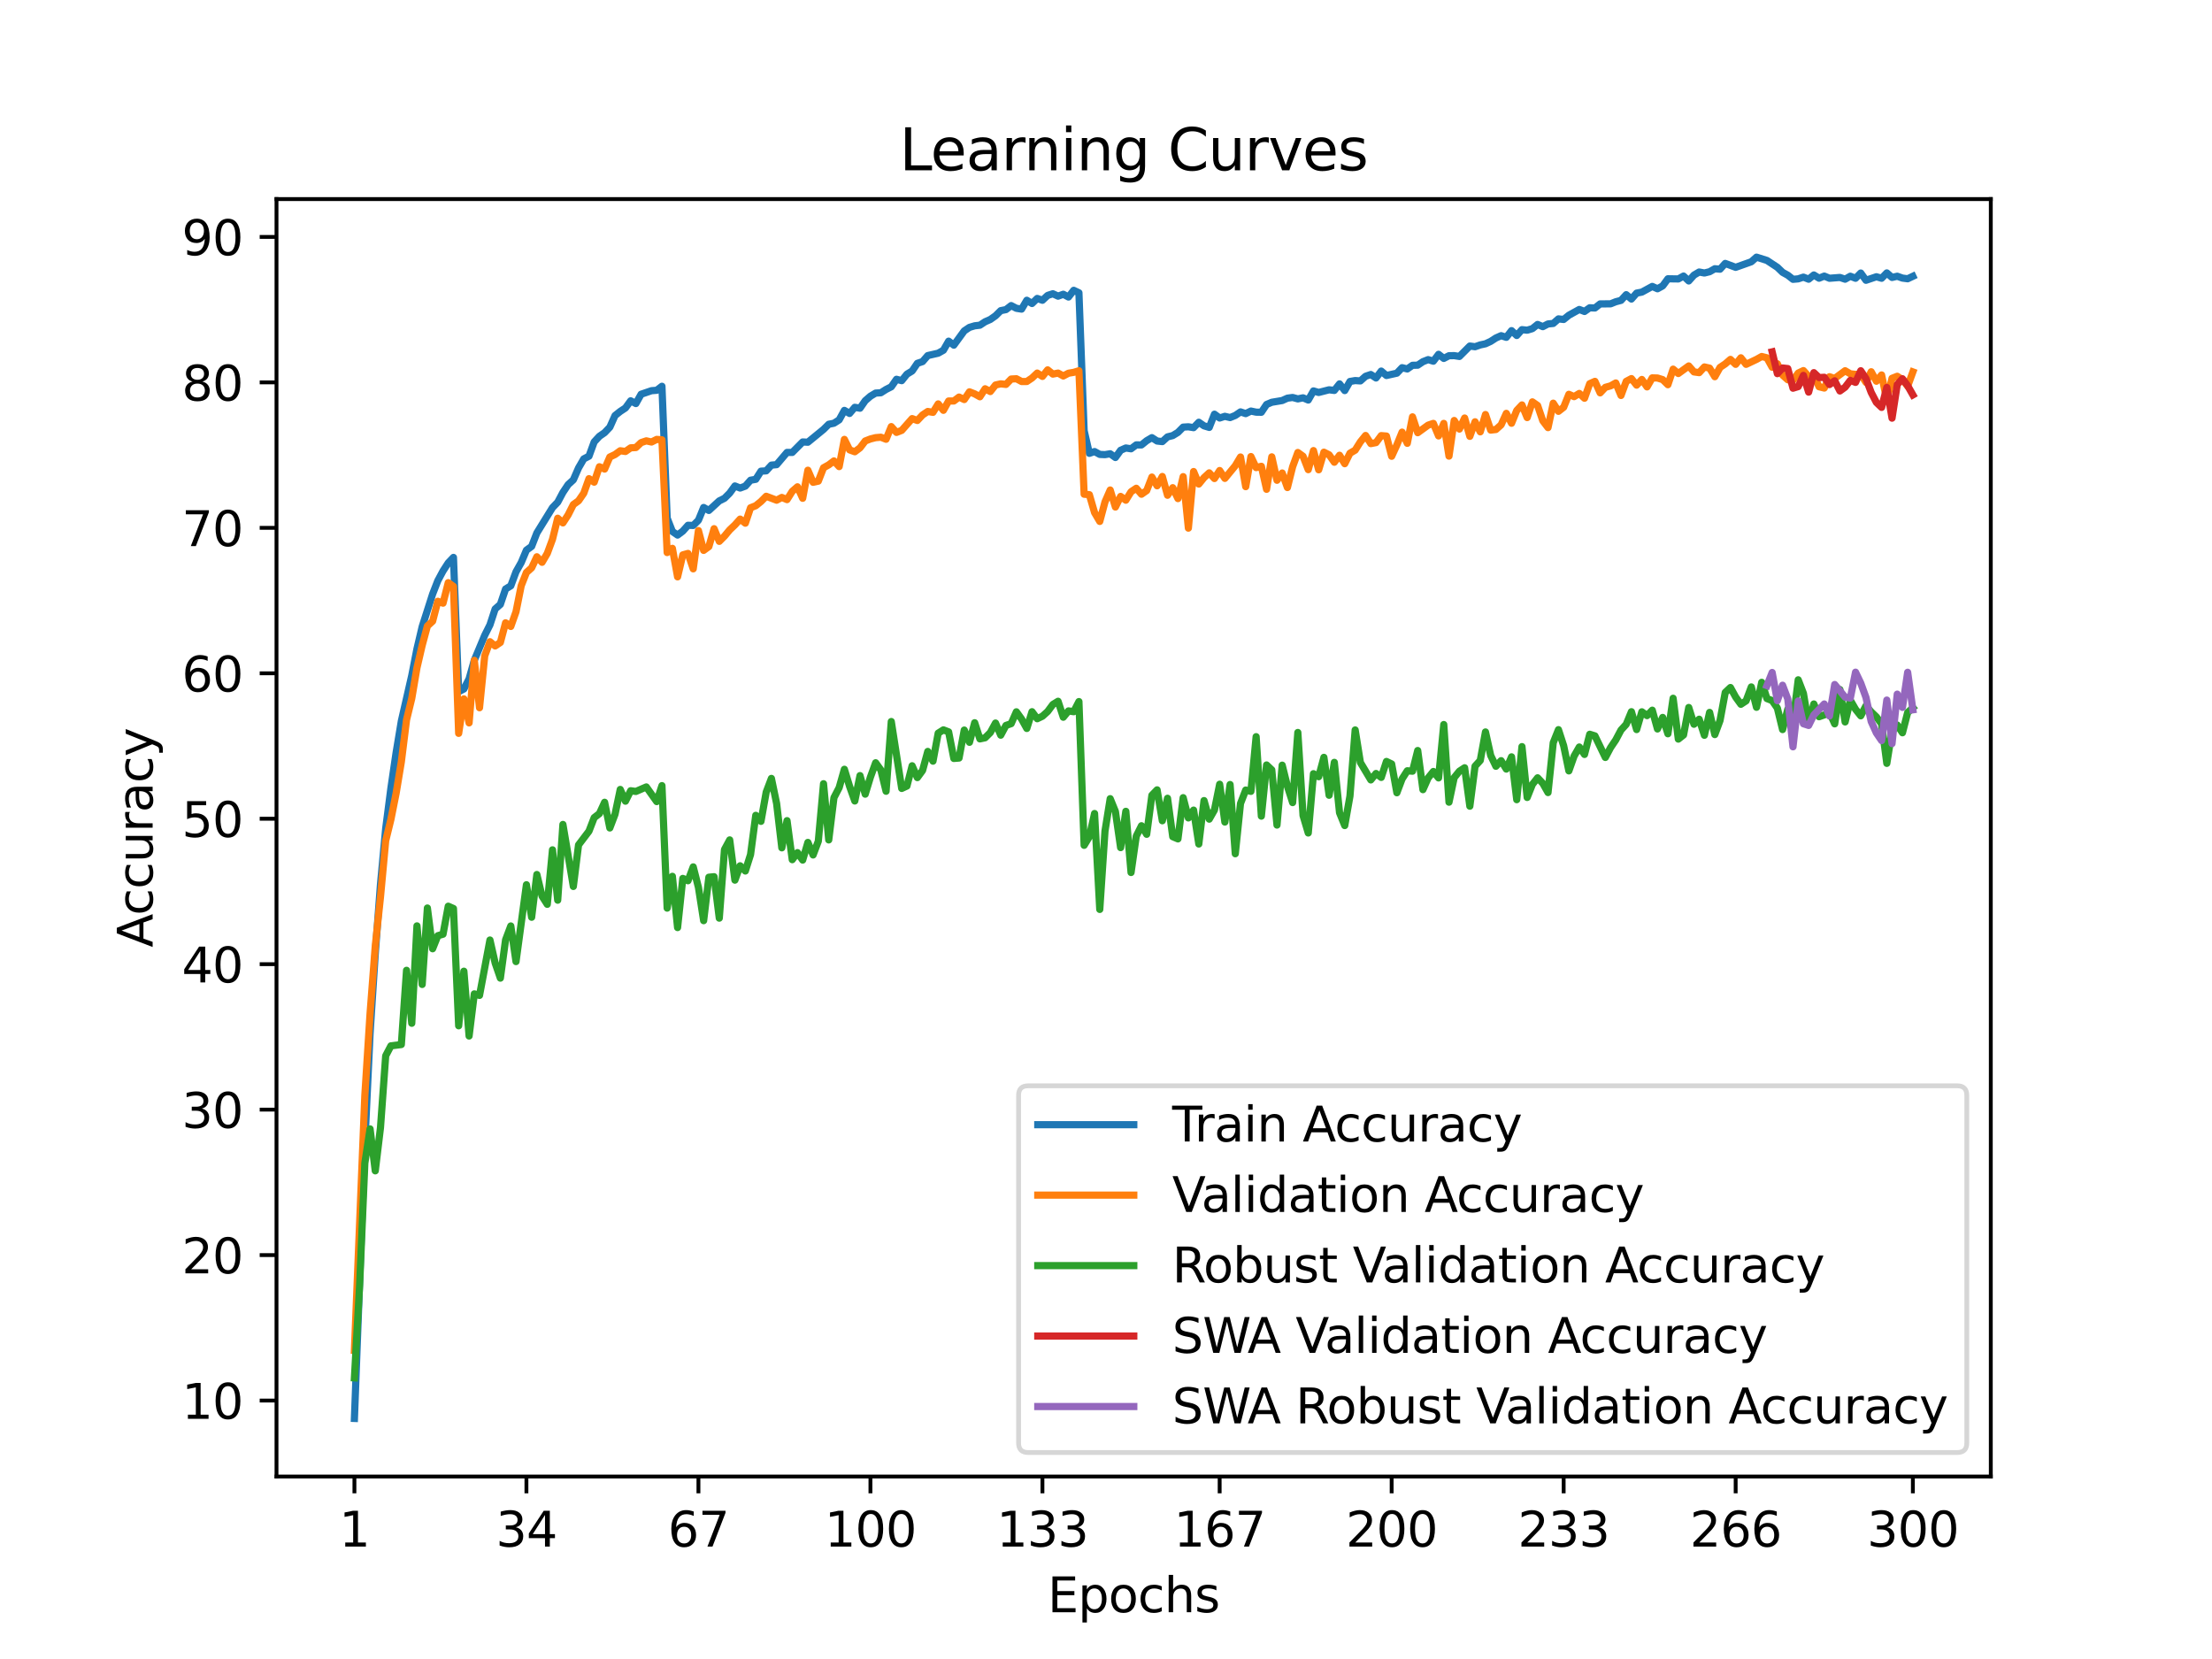 <?xml version="1.0" encoding="utf-8" standalone="no"?>
<!DOCTYPE svg PUBLIC "-//W3C//DTD SVG 1.1//EN"
  "http://www.w3.org/Graphics/SVG/1.1/DTD/svg11.dtd">
<svg xmlns:xlink="http://www.w3.org/1999/xlink" width="460.8pt" height="345.6pt" viewBox="0 0 460.8 345.6" xmlns="http://www.w3.org/2000/svg" version="1.1">
 <defs>
  <style type="text/css">*{stroke-linejoin: round; stroke-linecap: butt}</style>
 </defs>
 <g id="figure_1">
  <g id="patch_1">
   <path d="M 0 345.6 
L 460.8 345.6 
L 460.8 0 
L 0 0 
z
" style="fill: #ffffff"/>
  </g>
  <g id="axes_1">
   <g id="patch_2">
    <path d="M 57.6 307.584 
L 414.72 307.584 
L 414.72 41.472 
L 57.6 41.472 
z
" style="fill: #ffffff"/>
   </g>
   <g id="matplotlib.axis_1">
    <g id="xtick_1">
     <g id="line2d_1">
      <defs>
       <path id="mfc3f866e34" d="M 0 0 
L 0 3.5 
" style="stroke: #000000; stroke-width: 0.8"/>
      </defs>
      <g>
       <use xlink:href="#mfc3f866e34" x="73.833" y="307.584" style="stroke: #000000; stroke-width: 0.8"/>
      </g>
     </g>
     <g id="text_1">
      <!-- 1 -->
      <g transform="translate(70.651 322.182) scale(0.1 -0.1)">
       <defs>
        <path id="DejaVuSans-31" d="M 794 531 
L 1825 531 
L 1825 4091 
L 703 3866 
L 703 4441 
L 1819 4666 
L 2450 4666 
L 2450 531 
L 3481 531 
L 3481 0 
L 794 0 
L 794 531 
z
" transform="scale(0.016)"/>
       </defs>
       <use xlink:href="#DejaVuSans-31"/>
      </g>
     </g>
    </g>
    <g id="xtick_2">
     <g id="line2d_2">
      <g>
       <use xlink:href="#mfc3f866e34" x="109.664" y="307.584" style="stroke: #000000; stroke-width: 0.8"/>
      </g>
     </g>
     <g id="text_2">
      <!-- 34 -->
      <g transform="translate(103.302 322.182) scale(0.1 -0.1)">
       <defs>
        <path id="DejaVuSans-33" d="M 2597 2516 
Q 3050 2419 3304 2112 
Q 3559 1806 3559 1356 
Q 3559 666 3084 287 
Q 2609 -91 1734 -91 
Q 1441 -91 1130 -33 
Q 819 25 488 141 
L 488 750 
Q 750 597 1062 519 
Q 1375 441 1716 441 
Q 2309 441 2620 675 
Q 2931 909 2931 1356 
Q 2931 1769 2642 2001 
Q 2353 2234 1838 2234 
L 1294 2234 
L 1294 2753 
L 1863 2753 
Q 2328 2753 2575 2939 
Q 2822 3125 2822 3475 
Q 2822 3834 2567 4026 
Q 2313 4219 1838 4219 
Q 1578 4219 1281 4162 
Q 984 4106 628 3988 
L 628 4550 
Q 988 4650 1302 4700 
Q 1616 4750 1894 4750 
Q 2613 4750 3031 4423 
Q 3450 4097 3450 3541 
Q 3450 3153 3228 2886 
Q 3006 2619 2597 2516 
z
" transform="scale(0.016)"/>
        <path id="DejaVuSans-34" d="M 2419 4116 
L 825 1625 
L 2419 1625 
L 2419 4116 
z
M 2253 4666 
L 3047 4666 
L 3047 1625 
L 3713 1625 
L 3713 1100 
L 3047 1100 
L 3047 0 
L 2419 0 
L 2419 1100 
L 313 1100 
L 313 1709 
L 2253 4666 
z
" transform="scale(0.016)"/>
       </defs>
       <use xlink:href="#DejaVuSans-33"/>
       <use xlink:href="#DejaVuSans-34" x="63.623"/>
      </g>
     </g>
    </g>
    <g id="xtick_3">
     <g id="line2d_3">
      <g>
       <use xlink:href="#mfc3f866e34" x="145.496" y="307.584" style="stroke: #000000; stroke-width: 0.8"/>
      </g>
     </g>
     <g id="text_3">
      <!-- 67 -->
      <g transform="translate(139.133 322.182) scale(0.1 -0.1)">
       <defs>
        <path id="DejaVuSans-36" d="M 2113 2584 
Q 1688 2584 1439 2293 
Q 1191 2003 1191 1497 
Q 1191 994 1439 701 
Q 1688 409 2113 409 
Q 2538 409 2786 701 
Q 3034 994 3034 1497 
Q 3034 2003 2786 2293 
Q 2538 2584 2113 2584 
z
M 3366 4563 
L 3366 3988 
Q 3128 4100 2886 4159 
Q 2644 4219 2406 4219 
Q 1781 4219 1451 3797 
Q 1122 3375 1075 2522 
Q 1259 2794 1537 2939 
Q 1816 3084 2150 3084 
Q 2853 3084 3261 2657 
Q 3669 2231 3669 1497 
Q 3669 778 3244 343 
Q 2819 -91 2113 -91 
Q 1303 -91 875 529 
Q 447 1150 447 2328 
Q 447 3434 972 4092 
Q 1497 4750 2381 4750 
Q 2619 4750 2861 4703 
Q 3103 4656 3366 4563 
z
" transform="scale(0.016)"/>
        <path id="DejaVuSans-37" d="M 525 4666 
L 3525 4666 
L 3525 4397 
L 1831 0 
L 1172 0 
L 2766 4134 
L 525 4134 
L 525 4666 
z
" transform="scale(0.016)"/>
       </defs>
       <use xlink:href="#DejaVuSans-36"/>
       <use xlink:href="#DejaVuSans-37" x="63.623"/>
      </g>
     </g>
    </g>
    <g id="xtick_4">
     <g id="line2d_4">
      <g>
       <use xlink:href="#mfc3f866e34" x="181.327" y="307.584" style="stroke: #000000; stroke-width: 0.8"/>
      </g>
     </g>
     <g id="text_4">
      <!-- 100 -->
      <g transform="translate(171.783 322.182) scale(0.1 -0.1)">
       <defs>
        <path id="DejaVuSans-30" d="M 2034 4250 
Q 1547 4250 1301 3770 
Q 1056 3291 1056 2328 
Q 1056 1369 1301 889 
Q 1547 409 2034 409 
Q 2525 409 2770 889 
Q 3016 1369 3016 2328 
Q 3016 3291 2770 3770 
Q 2525 4250 2034 4250 
z
M 2034 4750 
Q 2819 4750 3233 4129 
Q 3647 3509 3647 2328 
Q 3647 1150 3233 529 
Q 2819 -91 2034 -91 
Q 1250 -91 836 529 
Q 422 1150 422 2328 
Q 422 3509 836 4129 
Q 1250 4750 2034 4750 
z
" transform="scale(0.016)"/>
       </defs>
       <use xlink:href="#DejaVuSans-31"/>
       <use xlink:href="#DejaVuSans-30" x="63.623"/>
       <use xlink:href="#DejaVuSans-30" x="127.246"/>
      </g>
     </g>
    </g>
    <g id="xtick_5">
     <g id="line2d_5">
      <g>
       <use xlink:href="#mfc3f866e34" x="217.158" y="307.584" style="stroke: #000000; stroke-width: 0.8"/>
      </g>
     </g>
     <g id="text_5">
      <!-- 133 -->
      <g transform="translate(207.615 322.182) scale(0.1 -0.1)">
       <use xlink:href="#DejaVuSans-31"/>
       <use xlink:href="#DejaVuSans-33" x="63.623"/>
       <use xlink:href="#DejaVuSans-33" x="127.246"/>
      </g>
     </g>
    </g>
    <g id="xtick_6">
     <g id="line2d_6">
      <g>
       <use xlink:href="#mfc3f866e34" x="254.076" y="307.584" style="stroke: #000000; stroke-width: 0.8"/>
      </g>
     </g>
     <g id="text_6">
      <!-- 167 -->
      <g transform="translate(244.532 322.182) scale(0.1 -0.1)">
       <use xlink:href="#DejaVuSans-31"/>
       <use xlink:href="#DejaVuSans-36" x="63.623"/>
       <use xlink:href="#DejaVuSans-37" x="127.246"/>
      </g>
     </g>
    </g>
    <g id="xtick_7">
     <g id="line2d_7">
      <g>
       <use xlink:href="#mfc3f866e34" x="289.907" y="307.584" style="stroke: #000000; stroke-width: 0.8"/>
      </g>
     </g>
     <g id="text_7">
      <!-- 200 -->
      <g transform="translate(280.363 322.182) scale(0.1 -0.1)">
       <defs>
        <path id="DejaVuSans-32" d="M 1228 531 
L 3431 531 
L 3431 0 
L 469 0 
L 469 531 
Q 828 903 1448 1529 
Q 2069 2156 2228 2338 
Q 2531 2678 2651 2914 
Q 2772 3150 2772 3378 
Q 2772 3750 2511 3984 
Q 2250 4219 1831 4219 
Q 1534 4219 1204 4116 
Q 875 4013 500 3803 
L 500 4441 
Q 881 4594 1212 4672 
Q 1544 4750 1819 4750 
Q 2544 4750 2975 4387 
Q 3406 4025 3406 3419 
Q 3406 3131 3298 2873 
Q 3191 2616 2906 2266 
Q 2828 2175 2409 1742 
Q 1991 1309 1228 531 
z
" transform="scale(0.016)"/>
       </defs>
       <use xlink:href="#DejaVuSans-32"/>
       <use xlink:href="#DejaVuSans-30" x="63.623"/>
       <use xlink:href="#DejaVuSans-30" x="127.246"/>
      </g>
     </g>
    </g>
    <g id="xtick_8">
     <g id="line2d_8">
      <g>
       <use xlink:href="#mfc3f866e34" x="325.739" y="307.584" style="stroke: #000000; stroke-width: 0.8"/>
      </g>
     </g>
     <g id="text_8">
      <!-- 233 -->
      <g transform="translate(316.195 322.182) scale(0.1 -0.1)">
       <use xlink:href="#DejaVuSans-32"/>
       <use xlink:href="#DejaVuSans-33" x="63.623"/>
       <use xlink:href="#DejaVuSans-33" x="127.246"/>
      </g>
     </g>
    </g>
    <g id="xtick_9">
     <g id="line2d_9">
      <g>
       <use xlink:href="#mfc3f866e34" x="361.57" y="307.584" style="stroke: #000000; stroke-width: 0.8"/>
      </g>
     </g>
     <g id="text_9">
      <!-- 266 -->
      <g transform="translate(352.026 322.182) scale(0.1 -0.1)">
       <use xlink:href="#DejaVuSans-32"/>
       <use xlink:href="#DejaVuSans-36" x="63.623"/>
       <use xlink:href="#DejaVuSans-36" x="127.246"/>
      </g>
     </g>
    </g>
    <g id="xtick_10">
     <g id="line2d_10">
      <g>
       <use xlink:href="#mfc3f866e34" x="398.487" y="307.584" style="stroke: #000000; stroke-width: 0.8"/>
      </g>
     </g>
     <g id="text_10">
      <!-- 300 -->
      <g transform="translate(388.944 322.182) scale(0.1 -0.1)">
       <use xlink:href="#DejaVuSans-33"/>
       <use xlink:href="#DejaVuSans-30" x="63.623"/>
       <use xlink:href="#DejaVuSans-30" x="127.246"/>
      </g>
     </g>
    </g>
    <g id="text_11">
     <!-- Epochs -->
     <g transform="translate(218.244 335.861) scale(0.1 -0.1)">
      <defs>
       <path id="DejaVuSans-45" d="M 628 4666 
L 3578 4666 
L 3578 4134 
L 1259 4134 
L 1259 2753 
L 3481 2753 
L 3481 2222 
L 1259 2222 
L 1259 531 
L 3634 531 
L 3634 0 
L 628 0 
L 628 4666 
z
" transform="scale(0.016)"/>
       <path id="DejaVuSans-70" d="M 1159 525 
L 1159 -1331 
L 581 -1331 
L 581 3500 
L 1159 3500 
L 1159 2969 
Q 1341 3281 1617 3432 
Q 1894 3584 2278 3584 
Q 2916 3584 3314 3078 
Q 3713 2572 3713 1747 
Q 3713 922 3314 415 
Q 2916 -91 2278 -91 
Q 1894 -91 1617 61 
Q 1341 213 1159 525 
z
M 3116 1747 
Q 3116 2381 2855 2742 
Q 2594 3103 2138 3103 
Q 1681 3103 1420 2742 
Q 1159 2381 1159 1747 
Q 1159 1113 1420 752 
Q 1681 391 2138 391 
Q 2594 391 2855 752 
Q 3116 1113 3116 1747 
z
" transform="scale(0.016)"/>
       <path id="DejaVuSans-6f" d="M 1959 3097 
Q 1497 3097 1228 2736 
Q 959 2375 959 1747 
Q 959 1119 1226 758 
Q 1494 397 1959 397 
Q 2419 397 2687 759 
Q 2956 1122 2956 1747 
Q 2956 2369 2687 2733 
Q 2419 3097 1959 3097 
z
M 1959 3584 
Q 2709 3584 3137 3096 
Q 3566 2609 3566 1747 
Q 3566 888 3137 398 
Q 2709 -91 1959 -91 
Q 1206 -91 779 398 
Q 353 888 353 1747 
Q 353 2609 779 3096 
Q 1206 3584 1959 3584 
z
" transform="scale(0.016)"/>
       <path id="DejaVuSans-63" d="M 3122 3366 
L 3122 2828 
Q 2878 2963 2633 3030 
Q 2388 3097 2138 3097 
Q 1578 3097 1268 2742 
Q 959 2388 959 1747 
Q 959 1106 1268 751 
Q 1578 397 2138 397 
Q 2388 397 2633 464 
Q 2878 531 3122 666 
L 3122 134 
Q 2881 22 2623 -34 
Q 2366 -91 2075 -91 
Q 1284 -91 818 406 
Q 353 903 353 1747 
Q 353 2603 823 3093 
Q 1294 3584 2113 3584 
Q 2378 3584 2631 3529 
Q 2884 3475 3122 3366 
z
" transform="scale(0.016)"/>
       <path id="DejaVuSans-68" d="M 3513 2113 
L 3513 0 
L 2938 0 
L 2938 2094 
Q 2938 2591 2744 2837 
Q 2550 3084 2163 3084 
Q 1697 3084 1428 2787 
Q 1159 2491 1159 1978 
L 1159 0 
L 581 0 
L 581 4863 
L 1159 4863 
L 1159 2956 
Q 1366 3272 1645 3428 
Q 1925 3584 2291 3584 
Q 2894 3584 3203 3211 
Q 3513 2838 3513 2113 
z
" transform="scale(0.016)"/>
       <path id="DejaVuSans-73" d="M 2834 3397 
L 2834 2853 
Q 2591 2978 2328 3040 
Q 2066 3103 1784 3103 
Q 1356 3103 1142 2972 
Q 928 2841 928 2578 
Q 928 2378 1081 2264 
Q 1234 2150 1697 2047 
L 1894 2003 
Q 2506 1872 2764 1633 
Q 3022 1394 3022 966 
Q 3022 478 2636 193 
Q 2250 -91 1575 -91 
Q 1294 -91 989 -36 
Q 684 19 347 128 
L 347 722 
Q 666 556 975 473 
Q 1284 391 1588 391 
Q 1994 391 2212 530 
Q 2431 669 2431 922 
Q 2431 1156 2273 1281 
Q 2116 1406 1581 1522 
L 1381 1569 
Q 847 1681 609 1914 
Q 372 2147 372 2553 
Q 372 3047 722 3315 
Q 1072 3584 1716 3584 
Q 2034 3584 2315 3537 
Q 2597 3491 2834 3397 
z
" transform="scale(0.016)"/>
      </defs>
      <use xlink:href="#DejaVuSans-45"/>
      <use xlink:href="#DejaVuSans-70" x="63.184"/>
      <use xlink:href="#DejaVuSans-6f" x="126.66"/>
      <use xlink:href="#DejaVuSans-63" x="187.842"/>
      <use xlink:href="#DejaVuSans-68" x="242.822"/>
      <use xlink:href="#DejaVuSans-73" x="306.201"/>
     </g>
    </g>
   </g>
   <g id="matplotlib.axis_2">
    <g id="ytick_1">
     <g id="line2d_11">
      <defs>
       <path id="m02c38b0834" d="M 0 0 
L -3.5 0 
" style="stroke: #000000; stroke-width: 0.8"/>
      </defs>
      <g>
       <use xlink:href="#m02c38b0834" x="57.6" y="291.759" style="stroke: #000000; stroke-width: 0.8"/>
      </g>
     </g>
     <g id="text_12">
      <!-- 10 -->
      <g transform="translate(37.875 295.558) scale(0.1 -0.1)">
       <use xlink:href="#DejaVuSans-31"/>
       <use xlink:href="#DejaVuSans-30" x="63.623"/>
      </g>
     </g>
    </g>
    <g id="ytick_2">
     <g id="line2d_12">
      <g>
       <use xlink:href="#m02c38b0834" x="57.6" y="261.459" style="stroke: #000000; stroke-width: 0.8"/>
      </g>
     </g>
     <g id="text_13">
      <!-- 20 -->
      <g transform="translate(37.875 265.258) scale(0.1 -0.1)">
       <use xlink:href="#DejaVuSans-32"/>
       <use xlink:href="#DejaVuSans-30" x="63.623"/>
      </g>
     </g>
    </g>
    <g id="ytick_3">
     <g id="line2d_13">
      <g>
       <use xlink:href="#m02c38b0834" x="57.6" y="231.159" style="stroke: #000000; stroke-width: 0.8"/>
      </g>
     </g>
     <g id="text_14">
      <!-- 30 -->
      <g transform="translate(37.875 234.958) scale(0.1 -0.1)">
       <use xlink:href="#DejaVuSans-33"/>
       <use xlink:href="#DejaVuSans-30" x="63.623"/>
      </g>
     </g>
    </g>
    <g id="ytick_4">
     <g id="line2d_14">
      <g>
       <use xlink:href="#m02c38b0834" x="57.6" y="200.858" style="stroke: #000000; stroke-width: 0.8"/>
      </g>
     </g>
     <g id="text_15">
      <!-- 40 -->
      <g transform="translate(37.875 204.658) scale(0.1 -0.1)">
       <use xlink:href="#DejaVuSans-34"/>
       <use xlink:href="#DejaVuSans-30" x="63.623"/>
      </g>
     </g>
    </g>
    <g id="ytick_5">
     <g id="line2d_15">
      <g>
       <use xlink:href="#m02c38b0834" x="57.6" y="170.558" style="stroke: #000000; stroke-width: 0.8"/>
      </g>
     </g>
     <g id="text_16">
      <!-- 50 -->
      <g transform="translate(37.875 174.357) scale(0.1 -0.1)">
       <defs>
        <path id="DejaVuSans-35" d="M 691 4666 
L 3169 4666 
L 3169 4134 
L 1269 4134 
L 1269 2991 
Q 1406 3038 1543 3061 
Q 1681 3084 1819 3084 
Q 2600 3084 3056 2656 
Q 3513 2228 3513 1497 
Q 3513 744 3044 326 
Q 2575 -91 1722 -91 
Q 1428 -91 1123 -41 
Q 819 9 494 109 
L 494 744 
Q 775 591 1075 516 
Q 1375 441 1709 441 
Q 2250 441 2565 725 
Q 2881 1009 2881 1497 
Q 2881 1984 2565 2268 
Q 2250 2553 1709 2553 
Q 1456 2553 1204 2497 
Q 953 2441 691 2322 
L 691 4666 
z
" transform="scale(0.016)"/>
       </defs>
       <use xlink:href="#DejaVuSans-35"/>
       <use xlink:href="#DejaVuSans-30" x="63.623"/>
      </g>
     </g>
    </g>
    <g id="ytick_6">
     <g id="line2d_16">
      <g>
       <use xlink:href="#m02c38b0834" x="57.6" y="140.258" style="stroke: #000000; stroke-width: 0.8"/>
      </g>
     </g>
     <g id="text_17">
      <!-- 60 -->
      <g transform="translate(37.875 144.057) scale(0.1 -0.1)">
       <use xlink:href="#DejaVuSans-36"/>
       <use xlink:href="#DejaVuSans-30" x="63.623"/>
      </g>
     </g>
    </g>
    <g id="ytick_7">
     <g id="line2d_17">
      <g>
       <use xlink:href="#m02c38b0834" x="57.6" y="109.957" style="stroke: #000000; stroke-width: 0.8"/>
      </g>
     </g>
     <g id="text_18">
      <!-- 70 -->
      <g transform="translate(37.875 113.757) scale(0.1 -0.1)">
       <use xlink:href="#DejaVuSans-37"/>
       <use xlink:href="#DejaVuSans-30" x="63.623"/>
      </g>
     </g>
    </g>
    <g id="ytick_8">
     <g id="line2d_18">
      <g>
       <use xlink:href="#m02c38b0834" x="57.6" y="79.657" style="stroke: #000000; stroke-width: 0.8"/>
      </g>
     </g>
     <g id="text_19">
      <!-- 80 -->
      <g transform="translate(37.875 83.456) scale(0.1 -0.1)">
       <defs>
        <path id="DejaVuSans-38" d="M 2034 2216 
Q 1584 2216 1326 1975 
Q 1069 1734 1069 1313 
Q 1069 891 1326 650 
Q 1584 409 2034 409 
Q 2484 409 2743 651 
Q 3003 894 3003 1313 
Q 3003 1734 2745 1975 
Q 2488 2216 2034 2216 
z
M 1403 2484 
Q 997 2584 770 2862 
Q 544 3141 544 3541 
Q 544 4100 942 4425 
Q 1341 4750 2034 4750 
Q 2731 4750 3128 4425 
Q 3525 4100 3525 3541 
Q 3525 3141 3298 2862 
Q 3072 2584 2669 2484 
Q 3125 2378 3379 2068 
Q 3634 1759 3634 1313 
Q 3634 634 3220 271 
Q 2806 -91 2034 -91 
Q 1263 -91 848 271 
Q 434 634 434 1313 
Q 434 1759 690 2068 
Q 947 2378 1403 2484 
z
M 1172 3481 
Q 1172 3119 1398 2916 
Q 1625 2713 2034 2713 
Q 2441 2713 2670 2916 
Q 2900 3119 2900 3481 
Q 2900 3844 2670 4047 
Q 2441 4250 2034 4250 
Q 1625 4250 1398 4047 
Q 1172 3844 1172 3481 
z
" transform="scale(0.016)"/>
       </defs>
       <use xlink:href="#DejaVuSans-38"/>
       <use xlink:href="#DejaVuSans-30" x="63.623"/>
      </g>
     </g>
    </g>
    <g id="ytick_9">
     <g id="line2d_19">
      <g>
       <use xlink:href="#m02c38b0834" x="57.6" y="49.357" style="stroke: #000000; stroke-width: 0.8"/>
      </g>
     </g>
     <g id="text_20">
      <!-- 90 -->
      <g transform="translate(37.875 53.156) scale(0.1 -0.1)">
       <defs>
        <path id="DejaVuSans-39" d="M 703 97 
L 703 672 
Q 941 559 1184 500 
Q 1428 441 1663 441 
Q 2288 441 2617 861 
Q 2947 1281 2994 2138 
Q 2813 1869 2534 1725 
Q 2256 1581 1919 1581 
Q 1219 1581 811 2004 
Q 403 2428 403 3163 
Q 403 3881 828 4315 
Q 1253 4750 1959 4750 
Q 2769 4750 3195 4129 
Q 3622 3509 3622 2328 
Q 3622 1225 3098 567 
Q 2575 -91 1691 -91 
Q 1453 -91 1209 -44 
Q 966 3 703 97 
z
M 1959 2075 
Q 2384 2075 2632 2365 
Q 2881 2656 2881 3163 
Q 2881 3666 2632 3958 
Q 2384 4250 1959 4250 
Q 1534 4250 1286 3958 
Q 1038 3666 1038 3163 
Q 1038 2656 1286 2365 
Q 1534 2075 1959 2075 
z
" transform="scale(0.016)"/>
       </defs>
       <use xlink:href="#DejaVuSans-39"/>
       <use xlink:href="#DejaVuSans-30" x="63.623"/>
      </g>
     </g>
    </g>
    <g id="text_21">
     <!-- Accuracy -->
     <g transform="translate(31.795 197.356) rotate(-90) scale(0.1 -0.1)">
      <defs>
       <path id="DejaVuSans-41" d="M 2188 4044 
L 1331 1722 
L 3047 1722 
L 2188 4044 
z
M 1831 4666 
L 2547 4666 
L 4325 0 
L 3669 0 
L 3244 1197 
L 1141 1197 
L 716 0 
L 50 0 
L 1831 4666 
z
" transform="scale(0.016)"/>
       <path id="DejaVuSans-75" d="M 544 1381 
L 544 3500 
L 1119 3500 
L 1119 1403 
Q 1119 906 1312 657 
Q 1506 409 1894 409 
Q 2359 409 2629 706 
Q 2900 1003 2900 1516 
L 2900 3500 
L 3475 3500 
L 3475 0 
L 2900 0 
L 2900 538 
Q 2691 219 2414 64 
Q 2138 -91 1772 -91 
Q 1169 -91 856 284 
Q 544 659 544 1381 
z
M 1991 3584 
L 1991 3584 
z
" transform="scale(0.016)"/>
       <path id="DejaVuSans-72" d="M 2631 2963 
Q 2534 3019 2420 3045 
Q 2306 3072 2169 3072 
Q 1681 3072 1420 2755 
Q 1159 2438 1159 1844 
L 1159 0 
L 581 0 
L 581 3500 
L 1159 3500 
L 1159 2956 
Q 1341 3275 1631 3429 
Q 1922 3584 2338 3584 
Q 2397 3584 2469 3576 
Q 2541 3569 2628 3553 
L 2631 2963 
z
" transform="scale(0.016)"/>
       <path id="DejaVuSans-61" d="M 2194 1759 
Q 1497 1759 1228 1600 
Q 959 1441 959 1056 
Q 959 750 1161 570 
Q 1363 391 1709 391 
Q 2188 391 2477 730 
Q 2766 1069 2766 1631 
L 2766 1759 
L 2194 1759 
z
M 3341 1997 
L 3341 0 
L 2766 0 
L 2766 531 
Q 2569 213 2275 61 
Q 1981 -91 1556 -91 
Q 1019 -91 701 211 
Q 384 513 384 1019 
Q 384 1609 779 1909 
Q 1175 2209 1959 2209 
L 2766 2209 
L 2766 2266 
Q 2766 2663 2505 2880 
Q 2244 3097 1772 3097 
Q 1472 3097 1187 3025 
Q 903 2953 641 2809 
L 641 3341 
Q 956 3463 1253 3523 
Q 1550 3584 1831 3584 
Q 2591 3584 2966 3190 
Q 3341 2797 3341 1997 
z
" transform="scale(0.016)"/>
       <path id="DejaVuSans-79" d="M 2059 -325 
Q 1816 -950 1584 -1140 
Q 1353 -1331 966 -1331 
L 506 -1331 
L 506 -850 
L 844 -850 
Q 1081 -850 1212 -737 
Q 1344 -625 1503 -206 
L 1606 56 
L 191 3500 
L 800 3500 
L 1894 763 
L 2988 3500 
L 3597 3500 
L 2059 -325 
z
" transform="scale(0.016)"/>
      </defs>
      <use xlink:href="#DejaVuSans-41"/>
      <use xlink:href="#DejaVuSans-63" x="66.658"/>
      <use xlink:href="#DejaVuSans-63" x="121.639"/>
      <use xlink:href="#DejaVuSans-75" x="176.619"/>
      <use xlink:href="#DejaVuSans-72" x="239.998"/>
      <use xlink:href="#DejaVuSans-61" x="281.111"/>
      <use xlink:href="#DejaVuSans-63" x="342.391"/>
      <use xlink:href="#DejaVuSans-79" x="397.371"/>
     </g>
    </g>
   </g>
   <g id="line2d_20">
    <path d="M 73.833 295.488 
L 76.004 238.217 
L 77.09 215.307 
L 78.176 198.651 
L 79.262 184.22 
L 80.348 172.601 
L 81.433 164.188 
L 82.519 156.775 
L 83.605 150.223 
L 85.777 140.714 
L 86.862 135.156 
L 87.948 130.543 
L 90.12 123.755 
L 91.206 120.967 
L 92.291 118.942 
L 93.377 117.263 
L 94.463 116.118 
L 95.549 144.083 
L 96.635 143.526 
L 97.72 141.411 
L 98.806 137.544 
L 100.978 132.343 
L 102.064 130.173 
L 103.149 126.858 
L 104.235 125.906 
L 105.321 122.694 
L 106.407 122.039 
L 107.493 119.118 
L 108.578 117.191 
L 109.664 114.609 
L 110.75 113.821 
L 111.836 111.027 
L 115.093 105.747 
L 116.179 104.62 
L 117.265 102.584 
L 118.351 100.953 
L 119.436 99.965 
L 120.522 97.474 
L 121.608 95.595 
L 122.694 95.032 
L 123.78 92.056 
L 124.865 90.886 
L 125.951 90.134 
L 127.037 88.995 
L 128.123 86.564 
L 129.209 85.704 
L 130.294 84.988 
L 131.38 83.497 
L 132.466 84.067 
L 133.552 82.128 
L 135.723 81.388 
L 136.809 81.303 
L 137.895 80.467 
L 138.981 107.929 
L 140.067 110.717 
L 141.152 111.463 
L 142.238 110.645 
L 143.324 109.426 
L 144.41 109.463 
L 145.496 108.372 
L 146.581 105.717 
L 147.667 106.335 
L 149.839 104.341 
L 150.925 103.802 
L 152.01 102.717 
L 153.096 101.232 
L 154.182 101.668 
L 155.268 101.268 
L 156.354 100.038 
L 157.439 99.85 
L 158.525 98.153 
L 159.611 98.086 
L 160.697 96.892 
L 161.783 96.795 
L 163.954 94.244 
L 165.04 94.25 
L 167.212 92.068 
L 168.297 92.122 
L 171.555 89.455 
L 172.641 88.383 
L 173.726 88.164 
L 174.812 87.467 
L 175.898 85.491 
L 176.984 86.128 
L 178.07 84.849 
L 179.155 85.037 
L 180.241 83.473 
L 181.327 82.534 
L 182.413 81.885 
L 183.499 81.818 
L 184.584 81.128 
L 185.67 80.576 
L 186.756 79.012 
L 187.842 79.297 
L 188.928 77.945 
L 190.013 77.285 
L 191.099 75.691 
L 192.185 75.327 
L 193.271 74.072 
L 195.442 73.575 
L 196.528 72.963 
L 197.614 71.072 
L 198.7 71.903 
L 200.871 68.927 
L 201.957 68.199 
L 203.043 67.872 
L 204.129 67.745 
L 205.215 67.03 
L 206.3 66.551 
L 207.386 65.787 
L 208.472 64.714 
L 209.558 64.496 
L 210.644 63.66 
L 211.729 64.223 
L 212.815 64.393 
L 213.901 62.55 
L 214.987 63.223 
L 216.073 62.169 
L 217.158 62.55 
L 218.244 61.538 
L 219.33 61.193 
L 220.416 61.696 
L 221.502 61.296 
L 222.587 61.878 
L 223.673 60.478 
L 224.759 60.987 
L 225.845 89.722 
L 226.931 94.438 
L 228.016 94.068 
L 229.102 94.662 
L 230.188 94.71 
L 231.274 94.528 
L 232.36 95.304 
L 233.445 93.801 
L 234.531 93.322 
L 235.617 93.492 
L 236.703 92.68 
L 237.789 92.686 
L 238.875 91.807 
L 239.96 91.171 
L 241.046 91.874 
L 242.132 91.995 
L 243.218 91.007 
L 244.304 90.74 
L 245.389 90.074 
L 246.475 88.977 
L 247.561 88.91 
L 248.647 89.086 
L 249.733 87.964 
L 250.818 88.71 
L 251.904 89.037 
L 252.99 86.285 
L 254.076 87.079 
L 255.162 86.728 
L 256.247 86.989 
L 257.333 86.546 
L 258.419 85.807 
L 259.505 86.164 
L 260.591 85.631 
L 261.676 85.861 
L 262.762 85.879 
L 263.848 84.261 
L 264.934 83.8 
L 267.105 83.437 
L 268.191 82.946 
L 269.277 82.8 
L 270.363 83.097 
L 271.449 82.873 
L 272.534 83.334 
L 273.62 81.437 
L 274.706 81.758 
L 276.878 81.2 
L 277.963 81.334 
L 279.049 79.97 
L 280.135 81.364 
L 281.221 79.467 
L 282.307 79.279 
L 283.392 79.352 
L 284.478 78.382 
L 285.564 78.018 
L 286.65 78.739 
L 287.736 77.303 
L 288.821 78.224 
L 290.993 77.739 
L 292.079 76.594 
L 293.165 76.861 
L 294.25 76.097 
L 295.336 76.073 
L 296.422 75.345 
L 297.508 74.915 
L 298.594 75.242 
L 299.679 73.812 
L 300.765 74.666 
L 301.851 74.103 
L 302.937 74.085 
L 304.023 74.254 
L 306.194 72.084 
L 307.28 72.23 
L 308.366 71.854 
L 309.452 71.618 
L 310.537 71.115 
L 311.623 70.412 
L 312.709 69.927 
L 313.795 70.272 
L 314.881 68.878 
L 315.966 69.89 
L 317.052 68.672 
L 318.138 68.787 
L 319.224 68.46 
L 320.31 67.587 
L 321.395 68.048 
L 322.481 67.484 
L 323.567 67.381 
L 324.653 66.43 
L 325.739 66.551 
L 326.824 65.672 
L 328.996 64.466 
L 330.082 64.884 
L 331.168 64.114 
L 332.253 64.163 
L 333.339 63.308 
L 335.511 63.296 
L 336.597 62.86 
L 337.682 62.575 
L 338.768 61.387 
L 339.854 62.296 
L 340.94 61.059 
L 342.026 60.853 
L 344.197 59.665 
L 345.283 60.156 
L 346.369 59.556 
L 347.455 58.077 
L 349.626 58.108 
L 350.712 57.508 
L 351.798 58.526 
L 352.884 57.308 
L 353.969 56.665 
L 355.055 56.871 
L 356.141 56.605 
L 357.227 55.986 
L 358.313 56.077 
L 359.398 54.877 
L 361.57 55.689 
L 364.827 54.532 
L 365.913 53.568 
L 368.085 54.253 
L 370.256 55.683 
L 371.342 56.732 
L 372.428 57.332 
L 373.514 58.187 
L 374.6 58.09 
L 375.685 57.732 
L 376.771 58.162 
L 377.857 57.283 
L 378.943 57.956 
L 380.029 57.514 
L 381.114 57.968 
L 383.286 57.799 
L 384.372 58.162 
L 385.458 57.544 
L 386.543 57.968 
L 387.629 56.877 
L 388.715 58.387 
L 390.887 57.653 
L 391.972 57.968 
L 393.058 56.853 
L 394.144 57.799 
L 395.23 57.544 
L 396.316 57.932 
L 397.401 58.071 
L 398.487 57.556 
L 398.487 57.556 
" clip-path="url(#p7b017e0b8e)" style="fill: none; stroke: #1f77b4; stroke-width: 1.5; stroke-linecap: square"/>
   </g>
   <g id="line2d_21">
    <path d="M 73.833 281.306 
L 76.004 228.189 
L 77.09 211.16 
L 78.176 197.071 
L 79.262 186.86 
L 80.348 175.133 
L 81.433 170.71 
L 82.519 165.255 
L 83.605 158.711 
L 84.691 149.954 
L 85.777 145.5 
L 86.862 139.106 
L 87.948 134.44 
L 89.034 130.41 
L 90.12 129.41 
L 91.206 125.259 
L 92.291 125.653 
L 93.377 121.381 
L 94.463 122.168 
L 95.549 152.772 
L 96.635 145.591 
L 97.72 150.59 
L 98.806 137.561 
L 99.892 147.439 
L 100.978 136.622 
L 102.064 133.683 
L 103.149 134.561 
L 104.235 133.834 
L 105.321 129.744 
L 106.407 130.501 
L 107.493 127.441 
L 108.578 122.017 
L 109.664 119.26 
L 110.75 118.29 
L 111.836 115.987 
L 112.922 117.139 
L 114.007 115.29 
L 115.093 112.351 
L 116.179 107.958 
L 117.265 108.927 
L 118.351 107.261 
L 119.436 105.109 
L 120.522 104.322 
L 121.608 102.746 
L 122.694 99.716 
L 123.78 100.443 
L 124.865 97.231 
L 125.951 97.716 
L 127.037 95.201 
L 128.123 94.686 
L 129.209 93.898 
L 130.294 94.05 
L 131.38 93.292 
L 132.466 93.232 
L 133.552 92.201 
L 134.638 91.838 
L 135.723 92.08 
L 136.809 91.535 
L 137.895 91.626 
L 138.981 115.108 
L 140.067 114.23 
L 141.152 120.169 
L 142.238 115.593 
L 143.324 115.29 
L 144.41 118.502 
L 145.496 110.533 
L 146.581 114.654 
L 147.667 113.866 
L 148.753 110.139 
L 149.839 112.775 
L 150.925 111.685 
L 152.01 110.382 
L 153.096 109.351 
L 154.182 108.139 
L 155.268 108.988 
L 156.354 105.776 
L 157.439 105.352 
L 158.525 104.473 
L 159.611 103.382 
L 161.783 104.2 
L 162.868 103.625 
L 163.954 104.079 
L 165.04 102.352 
L 166.126 101.413 
L 167.212 103.806 
L 168.297 97.958 
L 169.383 100.473 
L 170.469 100.231 
L 171.555 97.443 
L 172.641 96.837 
L 173.726 96.019 
L 174.812 97.201 
L 175.898 91.535 
L 176.984 93.716 
L 178.07 94.11 
L 179.155 93.292 
L 180.241 91.868 
L 181.327 91.444 
L 182.413 91.171 
L 183.499 91.08 
L 184.584 91.505 
L 185.67 88.868 
L 186.756 90.08 
L 187.842 89.656 
L 190.013 87.202 
L 191.099 87.596 
L 192.185 86.444 
L 193.271 85.717 
L 194.357 85.899 
L 195.442 84.142 
L 196.528 85.475 
L 197.614 83.536 
L 198.7 83.536 
L 199.786 82.717 
L 200.871 83.233 
L 201.957 81.627 
L 203.043 82.051 
L 204.129 82.657 
L 205.215 80.99 
L 206.3 81.566 
L 207.386 80.203 
L 208.472 79.96 
L 209.558 80.081 
L 210.644 78.96 
L 211.729 78.9 
L 212.815 79.475 
L 213.901 79.475 
L 214.987 78.748 
L 216.073 77.718 
L 217.158 78.415 
L 218.244 77.051 
L 219.33 77.93 
L 220.416 77.718 
L 221.502 78.324 
L 222.587 77.748 
L 223.673 77.566 
L 224.759 77.233 
L 225.845 102.958 
L 226.931 103.049 
L 228.016 106.776 
L 229.102 108.624 
L 230.188 104.564 
L 231.274 102.079 
L 232.36 105.624 
L 233.445 103.413 
L 234.531 104.2 
L 235.617 102.443 
L 236.703 101.716 
L 237.789 102.958 
L 238.875 102.201 
L 239.96 99.383 
L 241.046 101.201 
L 242.132 99.261 
L 243.218 103.17 
L 244.304 101.595 
L 245.389 103.867 
L 246.475 99.292 
L 247.561 110.018 
L 248.647 98.231 
L 249.733 100.837 
L 250.818 99.504 
L 251.904 98.504 
L 252.99 99.686 
L 254.076 98.019 
L 255.162 99.655 
L 257.333 97.019 
L 258.419 95.201 
L 259.505 101.382 
L 260.591 95.11 
L 261.676 97.413 
L 262.762 97.14 
L 263.848 101.928 
L 264.934 95.171 
L 266.02 100.049 
L 267.105 98.534 
L 268.191 101.564 
L 269.277 97.231 
L 270.363 94.262 
L 271.449 95.05 
L 272.534 97.837 
L 273.62 93.868 
L 274.706 97.868 
L 275.792 94.201 
L 276.878 94.747 
L 277.963 96.292 
L 279.049 94.838 
L 280.135 96.595 
L 281.221 94.413 
L 282.307 93.777 
L 283.392 92.05 
L 284.478 90.717 
L 285.564 92.414 
L 286.65 92.201 
L 287.736 90.747 
L 288.821 90.838 
L 289.907 95.05 
L 290.993 92.686 
L 292.079 90.02 
L 293.165 92.353 
L 294.25 86.838 
L 295.336 90.141 
L 297.508 88.565 
L 298.594 88.202 
L 299.679 90.808 
L 300.765 88.202 
L 301.851 95.019 
L 302.937 87.596 
L 304.023 89.384 
L 305.108 87.081 
L 306.194 90.899 
L 307.28 87.868 
L 308.366 89.959 
L 309.452 86.353 
L 310.537 89.596 
L 311.623 89.474 
L 312.709 88.505 
L 313.795 86.111 
L 314.881 88.171 
L 315.966 85.505 
L 317.052 84.354 
L 318.138 86.99 
L 319.224 83.717 
L 320.31 84.475 
L 321.395 87.656 
L 322.481 89.08 
L 323.567 83.99 
L 324.653 85.687 
L 325.739 84.838 
L 326.824 82.142 
L 327.91 82.627 
L 328.996 81.96 
L 330.082 82.96 
L 331.168 79.93 
L 332.253 79.445 
L 333.339 81.839 
L 334.425 80.687 
L 335.511 80.384 
L 336.597 79.778 
L 337.682 82.384 
L 338.768 79.445 
L 339.854 78.869 
L 340.94 80.233 
L 342.026 79.051 
L 343.111 80.596 
L 344.197 78.718 
L 345.283 78.748 
L 346.369 79.081 
L 347.455 80.142 
L 348.54 76.9 
L 349.626 77.809 
L 351.798 76.233 
L 352.884 77.475 
L 353.969 77.627 
L 355.055 76.445 
L 356.141 76.688 
L 357.227 78.475 
L 358.313 76.536 
L 359.398 75.809 
L 360.484 74.87 
L 361.57 75.9 
L 362.656 74.536 
L 363.742 75.9 
L 365.913 74.87 
L 366.999 74.264 
L 368.085 74.536 
L 369.171 76.506 
L 370.256 75.779 
L 371.342 78.142 
L 372.428 79.112 
L 373.514 79.233 
L 374.6 77.718 
L 375.685 77.203 
L 376.771 78.415 
L 377.857 78.203 
L 378.943 80.566 
L 380.029 80.839 
L 381.114 78.475 
L 382.2 78.839 
L 384.372 77.233 
L 385.458 77.869 
L 386.543 77.991 
L 387.629 77.93 
L 388.715 79.657 
L 389.801 77.445 
L 390.887 79.415 
L 391.972 78.112 
L 393.058 83.354 
L 394.144 78.809 
L 395.23 78.384 
L 396.316 79.081 
L 397.401 80.445 
L 398.487 77.475 
L 398.487 77.475 
" clip-path="url(#p7b017e0b8e)" style="fill: none; stroke: #ff7f0e; stroke-width: 1.5; stroke-linecap: square"/>
   </g>
   <g id="line2d_22">
    <path d="M 73.833 287.037 
L 74.919 267.665 
L 76.004 242.297 
L 77.09 235.171 
L 78.176 243.906 
L 79.262 234.899 
L 80.348 219.937 
L 81.433 217.868 
L 83.605 217.597 
L 84.691 202.133 
L 85.777 213.167 
L 86.862 192.876 
L 87.948 205.079 
L 89.034 189.156 
L 90.12 197.64 
L 91.206 194.924 
L 92.291 194.61 
L 93.377 188.78 
L 94.463 189.261 
L 95.549 213.689 
L 96.635 202.321 
L 97.72 215.82 
L 98.806 207.044 
L 99.892 207.357 
L 102.064 195.822 
L 103.149 200.608 
L 104.235 203.763 
L 105.321 195.78 
L 106.407 192.897 
L 107.493 200.315 
L 109.664 184.308 
L 110.75 191.079 
L 111.836 182.177 
L 112.922 186.69 
L 114.007 188.383 
L 115.093 177.036 
L 116.179 187.526 
L 117.265 171.749 
L 119.436 184.663 
L 120.522 176.012 
L 122.694 173.149 
L 123.78 170.328 
L 124.865 169.492 
L 125.951 167.131 
L 127.037 172.481 
L 128.123 169.618 
L 129.209 164.456 
L 130.294 166.901 
L 131.38 164.728 
L 132.466 164.874 
L 134.638 163.934 
L 136.809 166.985 
L 137.895 163.662 
L 138.981 189.177 
L 140.067 182.553 
L 141.152 193.231 
L 142.238 182.992 
L 143.324 183.472 
L 144.41 180.588 
L 145.496 184.851 
L 146.581 191.789 
L 147.667 182.741 
L 148.753 182.636 
L 149.839 191.267 
L 150.925 176.973 
L 152.01 174.967 
L 153.096 183.347 
L 154.182 180.359 
L 155.268 181.445 
L 156.354 178.018 
L 157.439 169.848 
L 158.525 171.101 
L 159.611 165.02 
L 160.697 162.158 
L 161.783 167.382 
L 162.868 176.618 
L 163.954 170.955 
L 165.04 179.084 
L 166.126 177.621 
L 167.212 179.167 
L 168.297 175.49 
L 169.383 178.102 
L 170.469 175.239 
L 171.555 163.265 
L 172.641 174.967 
L 173.726 166.17 
L 174.812 164.08 
L 175.898 160.256 
L 176.984 163.808 
L 178.07 166.859 
L 179.155 161.572 
L 180.241 165.438 
L 181.327 161.886 
L 182.413 158.898 
L 183.499 160.402 
L 184.584 164.832 
L 185.67 150.309 
L 187.842 164.247 
L 188.928 163.746 
L 190.013 159.525 
L 191.099 161.99 
L 192.185 160.507 
L 193.271 156.536 
L 194.357 158.563 
L 195.442 152.733 
L 196.528 152.043 
L 197.614 152.461 
L 198.7 157.999 
L 199.786 157.915 
L 200.871 152.085 
L 201.957 154.635 
L 203.043 150.56 
L 204.129 153.924 
L 205.215 153.694 
L 206.3 152.608 
L 207.386 150.623 
L 208.472 153.151 
L 209.558 151.124 
L 210.644 150.748 
L 211.729 148.282 
L 212.815 149.787 
L 213.901 151.751 
L 214.987 148.261 
L 216.073 149.724 
L 217.158 149.202 
L 218.244 148.219 
L 219.33 146.757 
L 220.416 146.088 
L 221.502 149.411 
L 222.587 148.094 
L 223.673 148.261 
L 224.759 146.151 
L 225.845 176.096 
L 226.931 174.299 
L 228.016 169.471 
L 229.102 189.449 
L 230.188 173.128 
L 231.274 166.379 
L 232.36 169.053 
L 233.445 176.576 
L 234.531 169.012 
L 235.617 181.759 
L 236.703 174.194 
L 237.789 172.021 
L 238.875 173.797 
L 239.96 165.668 
L 241.046 164.54 
L 242.132 170.976 
L 243.218 166.295 
L 244.304 174.299 
L 245.389 174.758 
L 246.475 166.17 
L 247.561 170.391 
L 248.647 168.761 
L 249.733 175.824 
L 250.818 166.776 
L 251.904 170.642 
L 252.99 168.74 
L 254.076 163.37 
L 255.162 171.248 
L 256.247 163.432 
L 257.333 177.851 
L 258.419 167.382 
L 259.505 164.582 
L 260.591 164.853 
L 261.676 153.464 
L 262.762 170.015 
L 263.848 159.357 
L 264.934 160.381 
L 266.02 171.875 
L 267.105 159.399 
L 268.191 163.787 
L 269.277 167.194 
L 270.363 152.587 
L 271.449 169.889 
L 272.534 173.525 
L 273.62 161.175 
L 274.706 161.802 
L 275.792 157.769 
L 276.878 165.668 
L 277.963 158.814 
L 279.049 169.304 
L 280.135 171.979 
L 281.221 165.835 
L 282.307 152.064 
L 283.392 158.835 
L 285.564 162.471 
L 286.65 161.134 
L 287.736 161.949 
L 288.821 158.626 
L 289.907 159.148 
L 290.993 165.146 
L 292.079 162.262 
L 293.165 160.569 
L 294.25 160.653 
L 295.336 156.348 
L 296.422 164.498 
L 297.508 162.053 
L 298.594 160.716 
L 299.679 162.053 
L 300.765 150.936 
L 301.851 167.11 
L 302.937 161.99 
L 304.023 160.653 
L 305.108 159.942 
L 306.194 167.946 
L 307.28 159.608 
L 308.366 158.417 
L 309.452 152.482 
L 310.537 157.372 
L 311.623 159.629 
L 312.709 158.459 
L 313.795 160.214 
L 314.881 157.665 
L 315.966 166.588 
L 317.052 155.533 
L 318.138 166.128 
L 319.224 163.411 
L 320.31 162.032 
L 321.395 163.181 
L 322.481 165.104 
L 323.567 154.718 
L 324.653 152.002 
L 325.739 155.345 
L 326.824 160.59 
L 327.91 157.518 
L 328.996 155.617 
L 330.082 157.163 
L 331.168 152.963 
L 332.253 153.297 
L 334.425 157.79 
L 335.511 155.742 
L 336.597 154.133 
L 337.682 152.085 
L 338.768 150.894 
L 339.854 148.261 
L 340.94 151.981 
L 342.026 148.282 
L 343.111 149.076 
L 344.197 147.948 
L 345.283 151.855 
L 346.369 149.452 
L 347.455 152.858 
L 348.54 145.461 
L 349.626 153.966 
L 350.712 153.109 
L 351.798 147.384 
L 352.884 150.873 
L 353.969 149.828 
L 355.055 153.172 
L 356.141 148.407 
L 357.227 153.026 
L 358.313 150.1 
L 359.398 144.249 
L 360.484 143.225 
L 361.57 145.21 
L 362.656 146.715 
L 363.742 146.004 
L 364.827 143.1 
L 365.913 147.342 
L 366.999 142.138 
L 368.085 145.524 
L 369.171 145.942 
L 370.256 147.509 
L 371.342 151.981 
L 372.428 147.739 
L 373.514 150.372 
L 374.6 141.616 
L 375.685 144.437 
L 376.771 150.852 
L 377.857 146.652 
L 378.943 149.306 
L 380.029 148.93 
L 381.114 148.387 
L 382.2 150.79 
L 383.286 143.643 
L 384.372 150.393 
L 385.458 145.879 
L 386.543 147.76 
L 387.629 149.118 
L 388.715 147.028 
L 389.801 148.303 
L 390.887 149.348 
L 391.972 150.79 
L 393.058 159.023 
L 394.144 152.252 
L 395.23 151.04 
L 396.316 152.649 
L 397.401 148.428 
L 398.487 147.446 
L 398.487 147.446 
" clip-path="url(#p7b017e0b8e)" style="fill: none; stroke: #2ca02c; stroke-width: 1.5; stroke-linecap: square"/>
   </g>
   <g id="line2d_23">
    <path d="M 369.171 73.294 
L 370.256 77.839 
L 371.342 76.657 
L 372.428 76.779 
L 373.514 80.869 
L 374.6 80.536 
L 375.685 78.203 
L 376.771 81.687 
L 377.857 77.627 
L 378.943 78.657 
L 380.029 78.597 
L 381.114 80.112 
L 382.2 79.324 
L 383.286 81.445 
L 384.372 80.657 
L 385.458 79.233 
L 386.543 79.657 
L 387.629 77.233 
L 388.715 78.869 
L 389.801 81.748 
L 390.887 83.839 
L 391.972 84.869 
L 393.058 80.718 
L 394.144 87.111 
L 395.23 80.112 
L 396.316 78.9 
L 397.401 80.354 
L 398.487 82.263 
L 398.487 82.263 
" clip-path="url(#p7b017e0b8e)" style="fill: none; stroke: #d62728; stroke-width: 1.5; stroke-linecap: square"/>
   </g>
   <g id="line2d_24">
    <path d="M 368.085 142.828 
L 369.171 140.091 
L 370.256 145.963 
L 371.342 142.744 
L 372.428 145.607 
L 373.514 155.575 
L 374.6 146.025 
L 375.685 150.769 
L 376.771 151.124 
L 377.857 148.93 
L 380.029 146.652 
L 381.114 149.16 
L 382.2 142.598 
L 384.372 145.231 
L 385.458 145.419 
L 386.543 140.028 
L 387.629 142.306 
L 388.715 145.294 
L 389.801 150.288 
L 390.887 152.691 
L 391.972 154.279 
L 393.058 145.837 
L 394.144 154.906 
L 395.23 144.604 
L 396.316 147.363 
L 397.401 140.049 
L 398.487 147.864 
L 398.487 147.864 
" clip-path="url(#p7b017e0b8e)" style="fill: none; stroke: #9467bd; stroke-width: 1.5; stroke-linecap: square"/>
   </g>
   <g id="patch_3">
    <path d="M 57.6 307.584 
L 57.6 41.472 
" style="fill: none; stroke: #000000; stroke-width: 0.8; stroke-linejoin: miter; stroke-linecap: square"/>
   </g>
   <g id="patch_4">
    <path d="M 414.72 307.584 
L 414.72 41.472 
" style="fill: none; stroke: #000000; stroke-width: 0.8; stroke-linejoin: miter; stroke-linecap: square"/>
   </g>
   <g id="patch_5">
    <path d="M 57.6 307.584 
L 414.72 307.584 
" style="fill: none; stroke: #000000; stroke-width: 0.8; stroke-linejoin: miter; stroke-linecap: square"/>
   </g>
   <g id="patch_6">
    <path d="M 57.6 41.472 
L 414.72 41.472 
" style="fill: none; stroke: #000000; stroke-width: 0.8; stroke-linejoin: miter; stroke-linecap: square"/>
   </g>
   <g id="text_22">
    <!-- Learning Curves -->
    <g transform="translate(187.376 35.472) scale(0.12 -0.12)">
     <defs>
      <path id="DejaVuSans-4c" d="M 628 4666 
L 1259 4666 
L 1259 531 
L 3531 531 
L 3531 0 
L 628 0 
L 628 4666 
z
" transform="scale(0.016)"/>
      <path id="DejaVuSans-65" d="M 3597 1894 
L 3597 1613 
L 953 1613 
Q 991 1019 1311 708 
Q 1631 397 2203 397 
Q 2534 397 2845 478 
Q 3156 559 3463 722 
L 3463 178 
Q 3153 47 2828 -22 
Q 2503 -91 2169 -91 
Q 1331 -91 842 396 
Q 353 884 353 1716 
Q 353 2575 817 3079 
Q 1281 3584 2069 3584 
Q 2775 3584 3186 3129 
Q 3597 2675 3597 1894 
z
M 3022 2063 
Q 3016 2534 2758 2815 
Q 2500 3097 2075 3097 
Q 1594 3097 1305 2825 
Q 1016 2553 972 2059 
L 3022 2063 
z
" transform="scale(0.016)"/>
      <path id="DejaVuSans-6e" d="M 3513 2113 
L 3513 0 
L 2938 0 
L 2938 2094 
Q 2938 2591 2744 2837 
Q 2550 3084 2163 3084 
Q 1697 3084 1428 2787 
Q 1159 2491 1159 1978 
L 1159 0 
L 581 0 
L 581 3500 
L 1159 3500 
L 1159 2956 
Q 1366 3272 1645 3428 
Q 1925 3584 2291 3584 
Q 2894 3584 3203 3211 
Q 3513 2838 3513 2113 
z
" transform="scale(0.016)"/>
      <path id="DejaVuSans-69" d="M 603 3500 
L 1178 3500 
L 1178 0 
L 603 0 
L 603 3500 
z
M 603 4863 
L 1178 4863 
L 1178 4134 
L 603 4134 
L 603 4863 
z
" transform="scale(0.016)"/>
      <path id="DejaVuSans-67" d="M 2906 1791 
Q 2906 2416 2648 2759 
Q 2391 3103 1925 3103 
Q 1463 3103 1205 2759 
Q 947 2416 947 1791 
Q 947 1169 1205 825 
Q 1463 481 1925 481 
Q 2391 481 2648 825 
Q 2906 1169 2906 1791 
z
M 3481 434 
Q 3481 -459 3084 -895 
Q 2688 -1331 1869 -1331 
Q 1566 -1331 1297 -1286 
Q 1028 -1241 775 -1147 
L 775 -588 
Q 1028 -725 1275 -790 
Q 1522 -856 1778 -856 
Q 2344 -856 2625 -561 
Q 2906 -266 2906 331 
L 2906 616 
Q 2728 306 2450 153 
Q 2172 0 1784 0 
Q 1141 0 747 490 
Q 353 981 353 1791 
Q 353 2603 747 3093 
Q 1141 3584 1784 3584 
Q 2172 3584 2450 3431 
Q 2728 3278 2906 2969 
L 2906 3500 
L 3481 3500 
L 3481 434 
z
" transform="scale(0.016)"/>
      <path id="DejaVuSans-20" transform="scale(0.016)"/>
      <path id="DejaVuSans-43" d="M 4122 4306 
L 4122 3641 
Q 3803 3938 3442 4084 
Q 3081 4231 2675 4231 
Q 1875 4231 1450 3742 
Q 1025 3253 1025 2328 
Q 1025 1406 1450 917 
Q 1875 428 2675 428 
Q 3081 428 3442 575 
Q 3803 722 4122 1019 
L 4122 359 
Q 3791 134 3420 21 
Q 3050 -91 2638 -91 
Q 1578 -91 968 557 
Q 359 1206 359 2328 
Q 359 3453 968 4101 
Q 1578 4750 2638 4750 
Q 3056 4750 3426 4639 
Q 3797 4528 4122 4306 
z
" transform="scale(0.016)"/>
      <path id="DejaVuSans-76" d="M 191 3500 
L 800 3500 
L 1894 563 
L 2988 3500 
L 3597 3500 
L 2284 0 
L 1503 0 
L 191 3500 
z
" transform="scale(0.016)"/>
     </defs>
     <use xlink:href="#DejaVuSans-4c"/>
     <use xlink:href="#DejaVuSans-65" x="53.963"/>
     <use xlink:href="#DejaVuSans-61" x="115.486"/>
     <use xlink:href="#DejaVuSans-72" x="176.766"/>
     <use xlink:href="#DejaVuSans-6e" x="216.129"/>
     <use xlink:href="#DejaVuSans-69" x="279.508"/>
     <use xlink:href="#DejaVuSans-6e" x="307.291"/>
     <use xlink:href="#DejaVuSans-67" x="370.67"/>
     <use xlink:href="#DejaVuSans-20" x="434.146"/>
     <use xlink:href="#DejaVuSans-43" x="465.934"/>
     <use xlink:href="#DejaVuSans-75" x="535.758"/>
     <use xlink:href="#DejaVuSans-72" x="599.137"/>
     <use xlink:href="#DejaVuSans-76" x="640.25"/>
     <use xlink:href="#DejaVuSans-65" x="699.43"/>
     <use xlink:href="#DejaVuSans-73" x="760.953"/>
    </g>
   </g>
   <g id="legend_1">
    <g id="patch_7">
     <path d="M 214.189 302.584 
L 407.72 302.584 
Q 409.72 302.584 409.72 300.584 
L 409.72 228.193 
Q 409.72 226.193 407.72 226.193 
L 214.189 226.193 
Q 212.189 226.193 212.189 228.193 
L 212.189 300.584 
Q 212.189 302.584 214.189 302.584 
z
" style="fill: #ffffff; opacity: 0.8; stroke: #cccccc; stroke-linejoin: miter"/>
    </g>
    <g id="line2d_25">
     <path d="M 216.189 234.292 
L 226.189 234.292 
L 236.189 234.292 
" style="fill: none; stroke: #1f77b4; stroke-width: 1.5; stroke-linecap: square"/>
    </g>
    <g id="text_23">
     <!-- Train Accuracy -->
     <g transform="translate(244.189 237.792) scale(0.1 -0.1)">
      <defs>
       <path id="DejaVuSans-54" d="M -19 4666 
L 3928 4666 
L 3928 4134 
L 2272 4134 
L 2272 0 
L 1638 0 
L 1638 4134 
L -19 4134 
L -19 4666 
z
" transform="scale(0.016)"/>
      </defs>
      <use xlink:href="#DejaVuSans-54"/>
      <use xlink:href="#DejaVuSans-72" x="46.334"/>
      <use xlink:href="#DejaVuSans-61" x="87.447"/>
      <use xlink:href="#DejaVuSans-69" x="148.727"/>
      <use xlink:href="#DejaVuSans-6e" x="176.51"/>
      <use xlink:href="#DejaVuSans-20" x="239.889"/>
      <use xlink:href="#DejaVuSans-41" x="271.676"/>
      <use xlink:href="#DejaVuSans-63" x="338.334"/>
      <use xlink:href="#DejaVuSans-63" x="393.314"/>
      <use xlink:href="#DejaVuSans-75" x="448.295"/>
      <use xlink:href="#DejaVuSans-72" x="511.674"/>
      <use xlink:href="#DejaVuSans-61" x="552.787"/>
      <use xlink:href="#DejaVuSans-63" x="614.066"/>
      <use xlink:href="#DejaVuSans-79" x="669.047"/>
     </g>
    </g>
    <g id="line2d_26">
     <path d="M 216.189 248.97 
L 226.189 248.97 
L 236.189 248.97 
" style="fill: none; stroke: #ff7f0e; stroke-width: 1.5; stroke-linecap: square"/>
    </g>
    <g id="text_24">
     <!-- Validation Accuracy -->
     <g transform="translate(244.189 252.47) scale(0.1 -0.1)">
      <defs>
       <path id="DejaVuSans-56" d="M 1831 0 
L 50 4666 
L 709 4666 
L 2188 738 
L 3669 4666 
L 4325 4666 
L 2547 0 
L 1831 0 
z
" transform="scale(0.016)"/>
       <path id="DejaVuSans-6c" d="M 603 4863 
L 1178 4863 
L 1178 0 
L 603 0 
L 603 4863 
z
" transform="scale(0.016)"/>
       <path id="DejaVuSans-64" d="M 2906 2969 
L 2906 4863 
L 3481 4863 
L 3481 0 
L 2906 0 
L 2906 525 
Q 2725 213 2448 61 
Q 2172 -91 1784 -91 
Q 1150 -91 751 415 
Q 353 922 353 1747 
Q 353 2572 751 3078 
Q 1150 3584 1784 3584 
Q 2172 3584 2448 3432 
Q 2725 3281 2906 2969 
z
M 947 1747 
Q 947 1113 1208 752 
Q 1469 391 1925 391 
Q 2381 391 2643 752 
Q 2906 1113 2906 1747 
Q 2906 2381 2643 2742 
Q 2381 3103 1925 3103 
Q 1469 3103 1208 2742 
Q 947 2381 947 1747 
z
" transform="scale(0.016)"/>
       <path id="DejaVuSans-74" d="M 1172 4494 
L 1172 3500 
L 2356 3500 
L 2356 3053 
L 1172 3053 
L 1172 1153 
Q 1172 725 1289 603 
Q 1406 481 1766 481 
L 2356 481 
L 2356 0 
L 1766 0 
Q 1100 0 847 248 
Q 594 497 594 1153 
L 594 3053 
L 172 3053 
L 172 3500 
L 594 3500 
L 594 4494 
L 1172 4494 
z
" transform="scale(0.016)"/>
      </defs>
      <use xlink:href="#DejaVuSans-56"/>
      <use xlink:href="#DejaVuSans-61" x="60.658"/>
      <use xlink:href="#DejaVuSans-6c" x="121.938"/>
      <use xlink:href="#DejaVuSans-69" x="149.721"/>
      <use xlink:href="#DejaVuSans-64" x="177.504"/>
      <use xlink:href="#DejaVuSans-61" x="240.98"/>
      <use xlink:href="#DejaVuSans-74" x="302.26"/>
      <use xlink:href="#DejaVuSans-69" x="341.469"/>
      <use xlink:href="#DejaVuSans-6f" x="369.252"/>
      <use xlink:href="#DejaVuSans-6e" x="430.434"/>
      <use xlink:href="#DejaVuSans-20" x="493.812"/>
      <use xlink:href="#DejaVuSans-41" x="525.6"/>
      <use xlink:href="#DejaVuSans-63" x="592.258"/>
      <use xlink:href="#DejaVuSans-63" x="647.238"/>
      <use xlink:href="#DejaVuSans-75" x="702.219"/>
      <use xlink:href="#DejaVuSans-72" x="765.598"/>
      <use xlink:href="#DejaVuSans-61" x="806.711"/>
      <use xlink:href="#DejaVuSans-63" x="867.99"/>
      <use xlink:href="#DejaVuSans-79" x="922.971"/>
     </g>
    </g>
    <g id="line2d_27">
     <path d="M 216.189 263.648 
L 226.189 263.648 
L 236.189 263.648 
" style="fill: none; stroke: #2ca02c; stroke-width: 1.5; stroke-linecap: square"/>
    </g>
    <g id="text_25">
     <!-- Robust Validation Accuracy -->
     <g transform="translate(244.189 267.148) scale(0.1 -0.1)">
      <defs>
       <path id="DejaVuSans-52" d="M 2841 2188 
Q 3044 2119 3236 1894 
Q 3428 1669 3622 1275 
L 4263 0 
L 3584 0 
L 2988 1197 
Q 2756 1666 2539 1819 
Q 2322 1972 1947 1972 
L 1259 1972 
L 1259 0 
L 628 0 
L 628 4666 
L 2053 4666 
Q 2853 4666 3247 4331 
Q 3641 3997 3641 3322 
Q 3641 2881 3436 2590 
Q 3231 2300 2841 2188 
z
M 1259 4147 
L 1259 2491 
L 2053 2491 
Q 2509 2491 2742 2702 
Q 2975 2913 2975 3322 
Q 2975 3731 2742 3939 
Q 2509 4147 2053 4147 
L 1259 4147 
z
" transform="scale(0.016)"/>
       <path id="DejaVuSans-62" d="M 3116 1747 
Q 3116 2381 2855 2742 
Q 2594 3103 2138 3103 
Q 1681 3103 1420 2742 
Q 1159 2381 1159 1747 
Q 1159 1113 1420 752 
Q 1681 391 2138 391 
Q 2594 391 2855 752 
Q 3116 1113 3116 1747 
z
M 1159 2969 
Q 1341 3281 1617 3432 
Q 1894 3584 2278 3584 
Q 2916 3584 3314 3078 
Q 3713 2572 3713 1747 
Q 3713 922 3314 415 
Q 2916 -91 2278 -91 
Q 1894 -91 1617 61 
Q 1341 213 1159 525 
L 1159 0 
L 581 0 
L 581 4863 
L 1159 4863 
L 1159 2969 
z
" transform="scale(0.016)"/>
      </defs>
      <use xlink:href="#DejaVuSans-52"/>
      <use xlink:href="#DejaVuSans-6f" x="64.982"/>
      <use xlink:href="#DejaVuSans-62" x="126.164"/>
      <use xlink:href="#DejaVuSans-75" x="189.641"/>
      <use xlink:href="#DejaVuSans-73" x="253.02"/>
      <use xlink:href="#DejaVuSans-74" x="305.119"/>
      <use xlink:href="#DejaVuSans-20" x="344.328"/>
      <use xlink:href="#DejaVuSans-56" x="376.115"/>
      <use xlink:href="#DejaVuSans-61" x="436.773"/>
      <use xlink:href="#DejaVuSans-6c" x="498.053"/>
      <use xlink:href="#DejaVuSans-69" x="525.836"/>
      <use xlink:href="#DejaVuSans-64" x="553.619"/>
      <use xlink:href="#DejaVuSans-61" x="617.096"/>
      <use xlink:href="#DejaVuSans-74" x="678.375"/>
      <use xlink:href="#DejaVuSans-69" x="717.584"/>
      <use xlink:href="#DejaVuSans-6f" x="745.367"/>
      <use xlink:href="#DejaVuSans-6e" x="806.549"/>
      <use xlink:href="#DejaVuSans-20" x="869.928"/>
      <use xlink:href="#DejaVuSans-41" x="901.715"/>
      <use xlink:href="#DejaVuSans-63" x="968.373"/>
      <use xlink:href="#DejaVuSans-63" x="1023.354"/>
      <use xlink:href="#DejaVuSans-75" x="1078.334"/>
      <use xlink:href="#DejaVuSans-72" x="1141.713"/>
      <use xlink:href="#DejaVuSans-61" x="1182.826"/>
      <use xlink:href="#DejaVuSans-63" x="1244.105"/>
      <use xlink:href="#DejaVuSans-79" x="1299.086"/>
     </g>
    </g>
    <g id="line2d_28">
     <path d="M 216.189 278.326 
L 226.189 278.326 
L 236.189 278.326 
" style="fill: none; stroke: #d62728; stroke-width: 1.5; stroke-linecap: square"/>
    </g>
    <g id="text_26">
     <!-- SWA Validation Accuracy -->
     <g transform="translate(244.189 281.826) scale(0.1 -0.1)">
      <defs>
       <path id="DejaVuSans-53" d="M 3425 4513 
L 3425 3897 
Q 3066 4069 2747 4153 
Q 2428 4238 2131 4238 
Q 1616 4238 1336 4038 
Q 1056 3838 1056 3469 
Q 1056 3159 1242 3001 
Q 1428 2844 1947 2747 
L 2328 2669 
Q 3034 2534 3370 2195 
Q 3706 1856 3706 1288 
Q 3706 609 3251 259 
Q 2797 -91 1919 -91 
Q 1588 -91 1214 -16 
Q 841 59 441 206 
L 441 856 
Q 825 641 1194 531 
Q 1563 422 1919 422 
Q 2459 422 2753 634 
Q 3047 847 3047 1241 
Q 3047 1584 2836 1778 
Q 2625 1972 2144 2069 
L 1759 2144 
Q 1053 2284 737 2584 
Q 422 2884 422 3419 
Q 422 4038 858 4394 
Q 1294 4750 2059 4750 
Q 2388 4750 2728 4690 
Q 3069 4631 3425 4513 
z
" transform="scale(0.016)"/>
       <path id="DejaVuSans-57" d="M 213 4666 
L 850 4666 
L 1831 722 
L 2809 4666 
L 3519 4666 
L 4500 722 
L 5478 4666 
L 6119 4666 
L 4947 0 
L 4153 0 
L 3169 4050 
L 2175 0 
L 1381 0 
L 213 4666 
z
" transform="scale(0.016)"/>
      </defs>
      <use xlink:href="#DejaVuSans-53"/>
      <use xlink:href="#DejaVuSans-57" x="63.477"/>
      <use xlink:href="#DejaVuSans-41" x="156.854"/>
      <use xlink:href="#DejaVuSans-20" x="225.262"/>
      <use xlink:href="#DejaVuSans-56" x="257.049"/>
      <use xlink:href="#DejaVuSans-61" x="317.707"/>
      <use xlink:href="#DejaVuSans-6c" x="378.986"/>
      <use xlink:href="#DejaVuSans-69" x="406.77"/>
      <use xlink:href="#DejaVuSans-64" x="434.553"/>
      <use xlink:href="#DejaVuSans-61" x="498.029"/>
      <use xlink:href="#DejaVuSans-74" x="559.309"/>
      <use xlink:href="#DejaVuSans-69" x="598.518"/>
      <use xlink:href="#DejaVuSans-6f" x="626.301"/>
      <use xlink:href="#DejaVuSans-6e" x="687.482"/>
      <use xlink:href="#DejaVuSans-20" x="750.861"/>
      <use xlink:href="#DejaVuSans-41" x="782.648"/>
      <use xlink:href="#DejaVuSans-63" x="849.307"/>
      <use xlink:href="#DejaVuSans-63" x="904.287"/>
      <use xlink:href="#DejaVuSans-75" x="959.268"/>
      <use xlink:href="#DejaVuSans-72" x="1022.646"/>
      <use xlink:href="#DejaVuSans-61" x="1063.76"/>
      <use xlink:href="#DejaVuSans-63" x="1125.039"/>
      <use xlink:href="#DejaVuSans-79" x="1180.02"/>
     </g>
    </g>
    <g id="line2d_29">
     <path d="M 216.189 293.004 
L 226.189 293.004 
L 236.189 293.004 
" style="fill: none; stroke: #9467bd; stroke-width: 1.5; stroke-linecap: square"/>
    </g>
    <g id="text_27">
     <!-- SWA Robust Validation Accuracy -->
     <g transform="translate(244.189 296.504) scale(0.1 -0.1)">
      <use xlink:href="#DejaVuSans-53"/>
      <use xlink:href="#DejaVuSans-57" x="63.477"/>
      <use xlink:href="#DejaVuSans-41" x="156.854"/>
      <use xlink:href="#DejaVuSans-20" x="225.262"/>
      <use xlink:href="#DejaVuSans-52" x="257.049"/>
      <use xlink:href="#DejaVuSans-6f" x="322.031"/>
      <use xlink:href="#DejaVuSans-62" x="383.213"/>
      <use xlink:href="#DejaVuSans-75" x="446.689"/>
      <use xlink:href="#DejaVuSans-73" x="510.068"/>
      <use xlink:href="#DejaVuSans-74" x="562.168"/>
      <use xlink:href="#DejaVuSans-20" x="601.377"/>
      <use xlink:href="#DejaVuSans-56" x="633.164"/>
      <use xlink:href="#DejaVuSans-61" x="693.822"/>
      <use xlink:href="#DejaVuSans-6c" x="755.102"/>
      <use xlink:href="#DejaVuSans-69" x="782.885"/>
      <use xlink:href="#DejaVuSans-64" x="810.668"/>
      <use xlink:href="#DejaVuSans-61" x="874.145"/>
      <use xlink:href="#DejaVuSans-74" x="935.424"/>
      <use xlink:href="#DejaVuSans-69" x="974.633"/>
      <use xlink:href="#DejaVuSans-6f" x="1002.416"/>
      <use xlink:href="#DejaVuSans-6e" x="1063.598"/>
      <use xlink:href="#DejaVuSans-20" x="1126.977"/>
      <use xlink:href="#DejaVuSans-41" x="1158.764"/>
      <use xlink:href="#DejaVuSans-63" x="1225.422"/>
      <use xlink:href="#DejaVuSans-63" x="1280.402"/>
      <use xlink:href="#DejaVuSans-75" x="1335.383"/>
      <use xlink:href="#DejaVuSans-72" x="1398.762"/>
      <use xlink:href="#DejaVuSans-61" x="1439.875"/>
      <use xlink:href="#DejaVuSans-63" x="1501.154"/>
      <use xlink:href="#DejaVuSans-79" x="1556.135"/>
     </g>
    </g>
   </g>
  </g>
 </g>
 <defs>
  <clipPath id="p7b017e0b8e">
   <rect x="57.6" y="41.472" width="357.12" height="266.112"/>
  </clipPath>
 </defs>
</svg>
